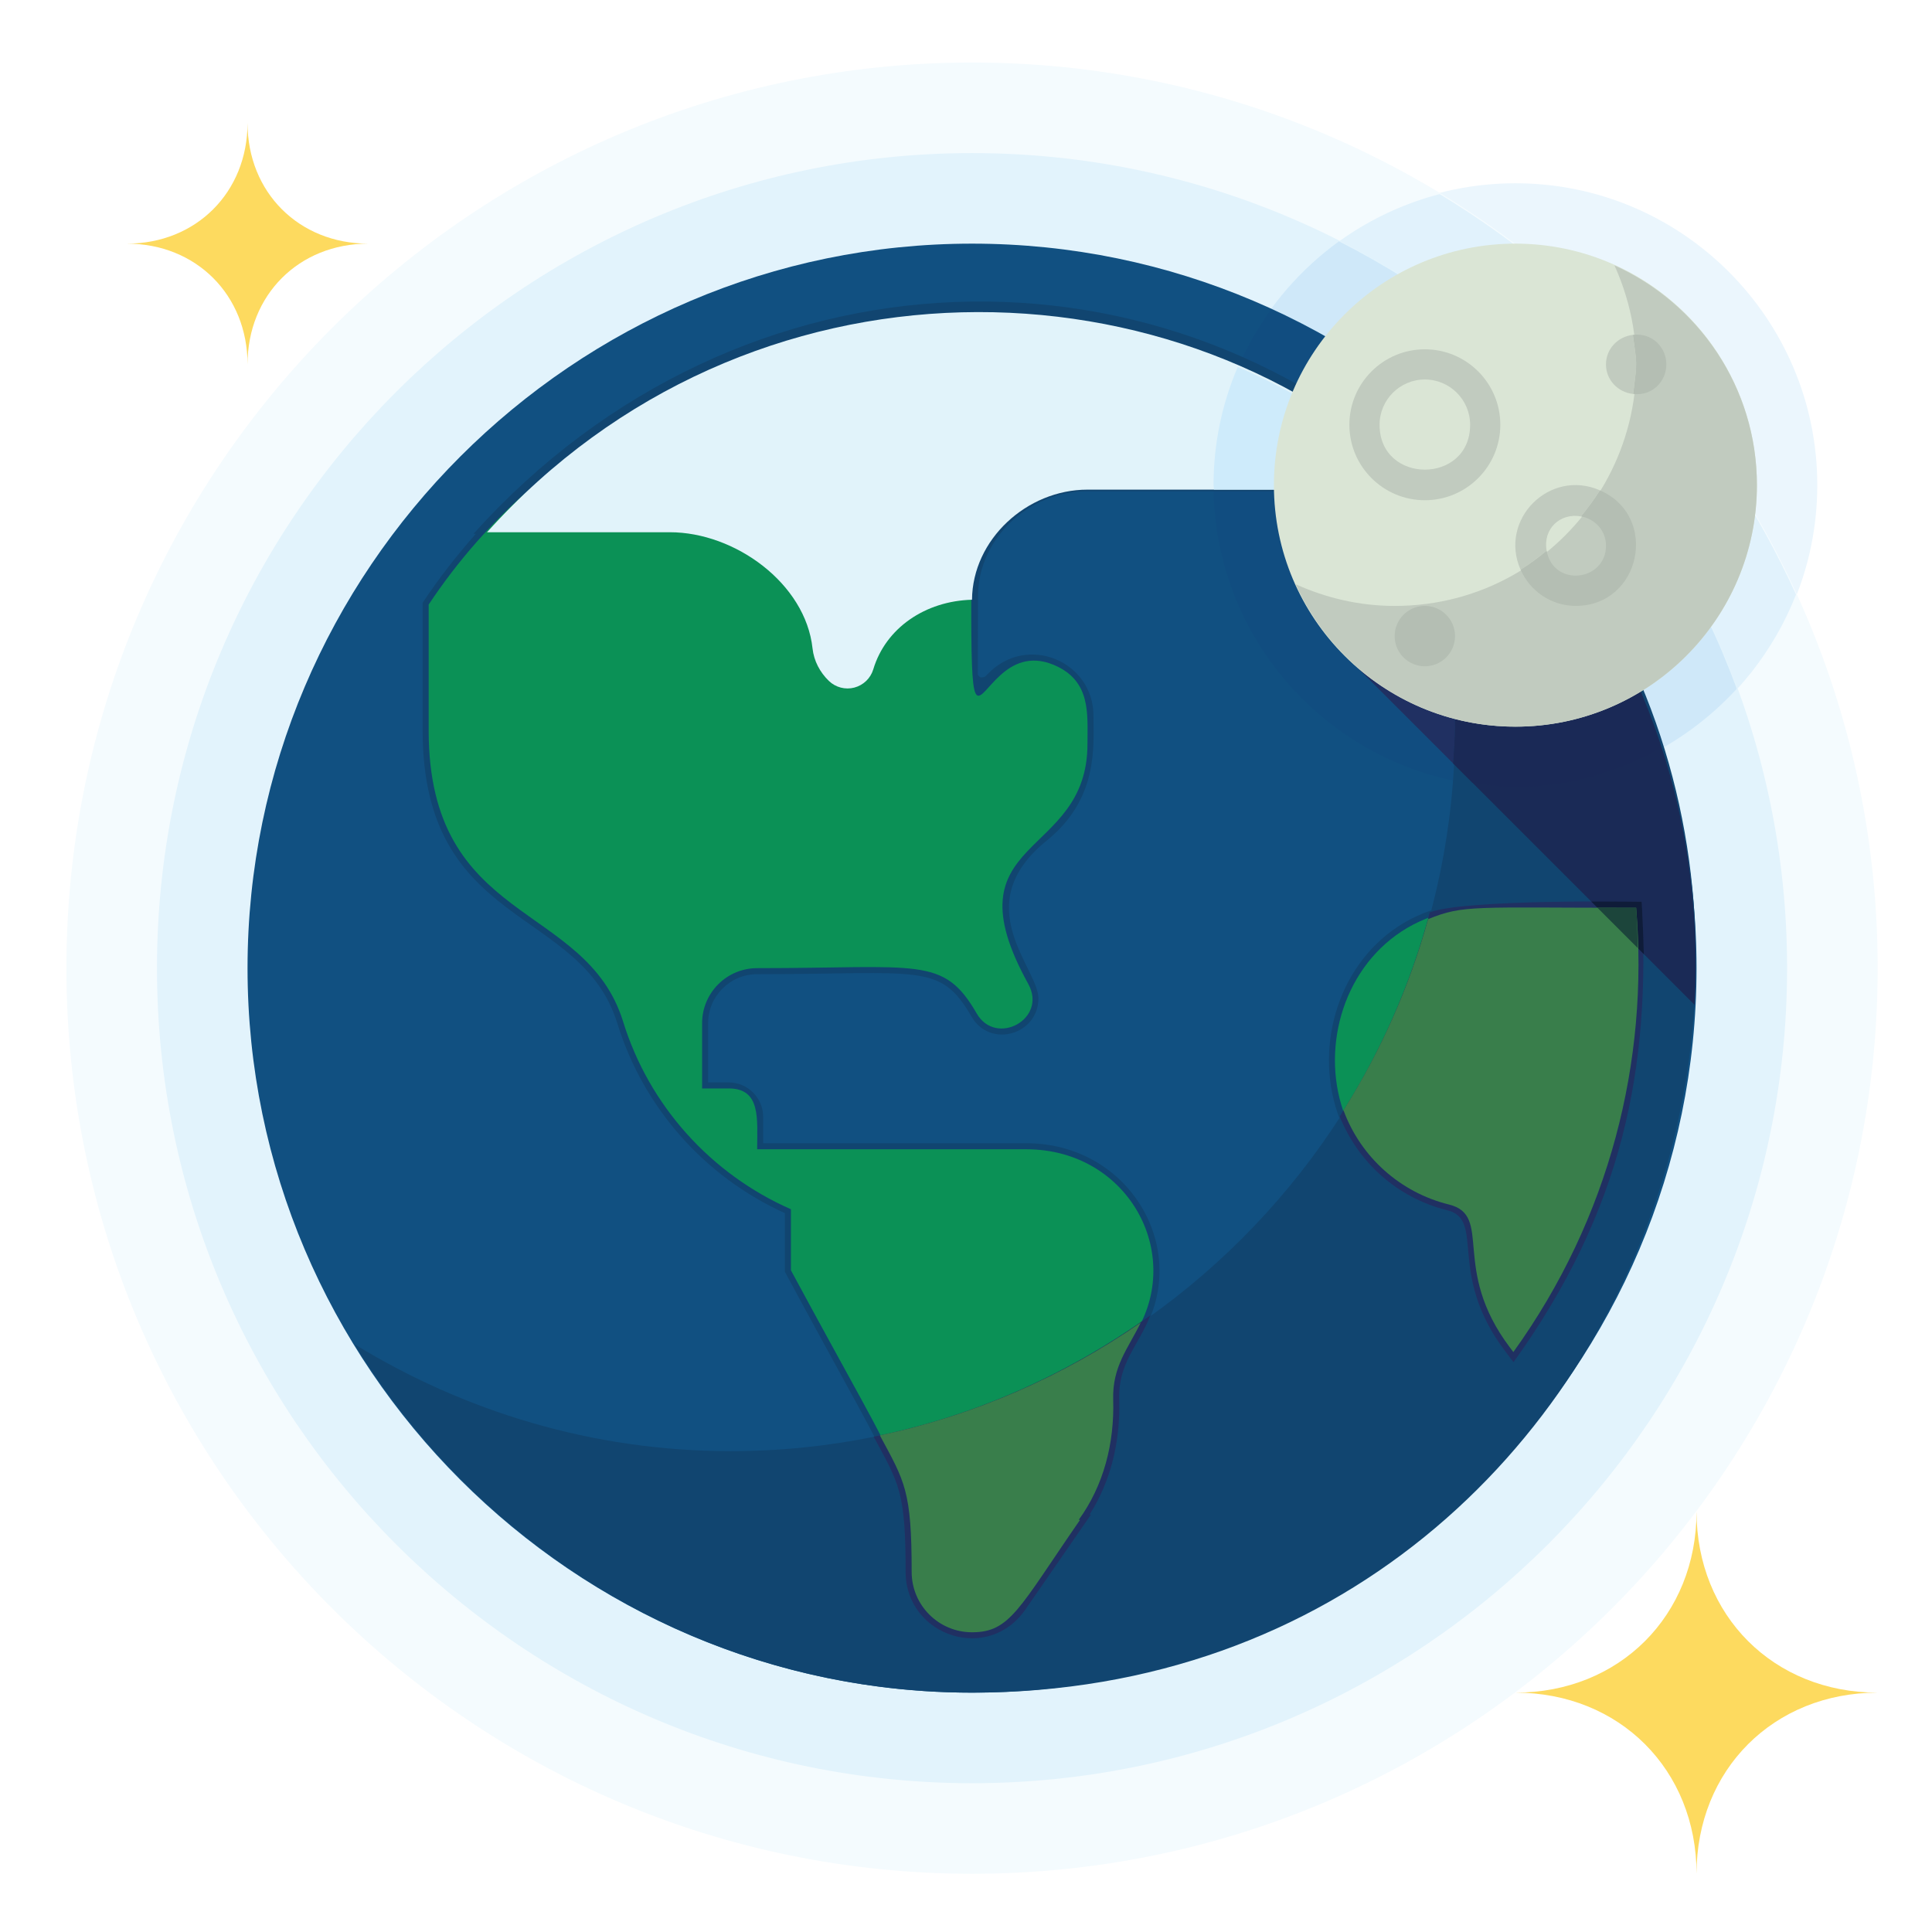 <?xml version="1.0" encoding="utf-8"?>
<!-- Generator: Adobe Illustrator 19.2.1, SVG Export Plug-In . SVG Version: 6.00 Build 0)  -->
<svg version="1.1" id="XMLID_2_" xmlns="http://www.w3.org/2000/svg" xmlns:xlink="http://www.w3.org/1999/xlink" x="0px" y="0px"
	 viewBox="0 0 64 64" enable-background="new 0 0 64 64" xml:space="preserve">
<g id="flat-icon-135">
	<g>
		<g>
			<path fill="#EBF6FD" d="M50.2,6.071c-5.514,0-10,4.486-10,10s4.486,10,10,10s10-4.486,10-10S55.714,6.071,50.2,6.071z"/>
		</g>
	</g>
	<g>
		<g>
			<path fill="#F4FBFE" d="M32.2,2.071c-16.542,0-30,13.458-30,30s13.458,30,30,30s30-13.458,30-30S48.742,2.071,32.2,2.071z"
				/>
		</g>
	</g>
	<path fill="#E1F2FC" d="M59.496,19.694C56.981,14.171,52.844,9.554,47.691,6.429C43.395,7.55,40.2,11.429,40.2,16.071
		c0,5.514,4.486,10,10,10C54.433,26.071,58.039,23.417,59.496,19.694z"/>
	<g>
		<g>
			<path fill="#E2F3FC" d="M32.2,5.071c-14.888,0-27,12.112-27,27s12.112,27,27,27s27-12.112,27-27S47.088,5.071,32.2,5.071
				z"/>
		</g>
	</g>
	<path fill="#CFE8F9" d="M57.532,22.819c-2.364-6.45-7.107-11.747-13.178-14.824C41.849,9.814,40.2,12.745,40.2,16.071
		c0,5.514,4.486,10,10,10C53.106,26.071,55.703,24.805,57.532,22.819z"/>
	<path fill="#115081" d="M32.2,8.071c-13.2,0-24,10.8-24,24s10.8,24,24,24s24-10.8,24-24S45.4,8.071,32.2,8.071z"/>
	<path fill="#114D80" d="M55.046,24.764c-2.08-6.455-6.835-11.722-12.941-14.515C40.919,11.893,40.2,13.894,40.2,16.071
		c0,5.514,4.486,10,10,10C51.967,26.071,53.604,25.571,55.046,24.764z"/>
	<path fill="#114570" d="M44.657,11.614C46.888,15.255,48.2,19.512,48.2,24.071c0,13.2-10.8,24-24,24
		c-4.559,0-8.817-1.312-12.457-3.542C15.97,51.428,23.559,56.071,32.2,56.071
		C56.169,56.071,65.444,24.352,44.657,11.614z"/>
	<g>
		<g>
			<path fill="#114570" d="M54.384,29.872c-1.997,0-3.225,0-5.184,0c-6.086,0-7.186,8.754-1.254,10.222
				c1.271,0.314-0.035,2.093,1.919,4.673c0.126,0.166,0.082,0.108,0.272,0.359
				C53.346,40.659,54.866,35.661,54.384,29.872z"/>
		</g>
		<g>
			<path fill="#114570" d="M15.685,17.683h0.076C15.107,18.432,14.543,19.148,14,19.968c0,2.22,0,2.018,0,4.224
				c0,6.596,5.244,5.805,6.451,9.71c0.862,2.789,2.881,5.073,5.549,6.285c0,0.708,0,1.244,0,1.943
				c4.063,7.546,4,6.763,4,9.971c0.028,2.099,2.765,3.033,4.004,1.164c0.313-0.453,1.826-2.641,2.136-3.091
				l-0.045-0.003c1.595-2.504,0.434-4.025,1.557-5.708c1.964-2.827-0.114-6.592-3.659-6.592
				c-9.756,0-6.454,0-8.712,0v-0.872c0-0.63-0.513-1.143-1.143-1.143h-0.681v-1.961
				c0-0.895,0.729-1.624,1.624-1.624c5.415,0,6.061-0.394,7.101,1.405c0.615,1.064,2.217,0.6,2.217-0.605
				c0-1-2.369-3.087,0.275-5.224c1.726-1.396,1.548-3.138,1.548-4.139c0-1.801-2.204-2.742-3.509-1.374
				c-0.074,0.08-0.099,0.107-0.23,0.107c-0.015-0.007-0.077-0.06-0.091-0.089l0.006-2.634
				c0.016-1.868,1.675-3.447,3.624-3.447c3.295,0,5.432,0,11.664,0C38.724,7.49,24.51,7.87,15.685,17.683z"/>
		</g>
	</g>
	<g>
		<path fill="#FDDA5F" d="M8.2,4.071c0,2.298-1.702,4-4,4c2.298,0,4,1.702,4,4c0-2.298,1.702-4,4-4
			C9.902,8.071,8.2,6.37,8.2,4.071z"/>
		<path fill="#FDDA5F" d="M56.2,50.071c0,3.447-2.553,6-6,6c3.447,0,6,2.553,6,6c0-3.447,2.553-6,6-6
			C58.753,56.071,56.2,53.519,56.2,50.071z"/>
	</g>
	<path fill="#0B9156" d="M54.2,30.071h-5c-5.856,0-6.908,8.418-1.206,9.828c1.49,0.368,0.043,2.121,2.03,4.746
		l0.108,0.143C53.328,40.347,54.621,35.144,54.2,30.071z"/>
	<path fill="#0B9156" d="M33.994,38.071c-3.873,0-4.939,0-8.912,0c0-1.001,0.132-2.015-0.943-2.015h-0.881v-2.161
		c0-1.007,0.817-1.824,1.824-1.824c5.391,0,6.17-0.406,7.274,1.504c0.638,1.103,2.35,0.183,1.706-0.982
		c-2.733-4.937,1.962-4.087,1.962-7.949c0-1,0.125-2.103-1.125-2.622C31.718,20.706,32.2,29.663,32.2,11.071
		c-7.518,0.061-14.103,3.087-18,8.957v4.164c0,6.463,5.206,5.652,6.442,9.651c0.861,2.787,2.914,5.054,5.558,6.214
		v2.022c4.032,7.483,4,6.757,4,9.992c0,1.105,0.895,2,2,2c1.264,0,1.548-0.787,3.577-3.723l-0.042-0.003
		c1.815-2.499,0.553-4.197,1.751-5.994C39.329,41.7,37.451,38.071,33.994,38.071z"/>
	<g>
		<path fill="#203062" d="M47.56,18.662l-3.025,3.025l3.603,3.603C48.159,24.884,48.2,24.483,48.2,24.071
			C48.2,22.21,47.971,20.402,47.56,18.662z"/>
		<path fill="#1A2A56" d="M50.053,16.17L47.56,18.662c0.411,1.74,0.64,3.547,0.64,5.409
			c0,0.412-0.041,0.813-0.062,1.219l7.997,7.997C56.486,26.751,54.238,20.845,50.053,16.17z"/>
	</g>
	<path fill="#E1F3FA" d="M16.134,17.631H22.19c2.16,0,4.493,1.698,4.726,3.846c0.045,0.419,0.247,0.795,0.542,1.08
		c0.224,0.215,0.544,0.299,0.844,0.22c0.3-0.079,0.538-0.309,0.627-0.606c0.411-1.368,1.722-2.263,3.27-2.304
		c0.017-2,1.82-3.647,3.824-3.647h11.174C39.075,8.263,24.76,8.042,16.134,17.631z"/>
	<g>
		<path fill="#203062" d="M34.004,53.264c0.313-0.453,1.826-2.641,2.136-3.091l-0.045-0.003
			c0.685-1.075,1.023-2.383,0.98-3.807c-0.037-1.228,0.649-1.792,1.033-2.792
			c-2.701,1.935-5.802,3.34-9.166,4.021C29.8,49.181,30,49.429,30,52.101
			C30.028,54.2,32.765,55.133,34.004,53.264z"/>
	</g>
	<path fill="#203062" d="M50.137,45.124c3.628-5.048,4.556-9.765,4.247-15.253c0,0-5.831-0.1-7.018,0.351
		c-0.648,2.424-1.658,4.699-2.986,6.761c0.605,1.513,1.899,2.697,3.566,3.11
		c1.271,0.314-0.035,2.093,1.919,4.673C49.99,44.931,49.946,44.873,50.137,45.124z"/>
	<path fill="#0F1C39" d="M52.71,29.863l1.743,1.743c-0.018-0.806-0.069-1.735-0.069-1.735
		S53.676,29.86,52.71,29.863z"/>
	<path fill="#397E4B" d="M35.777,50.349l-0.042-0.003c0.826-1.138,1.184-2.538,1.141-3.976
		c-0.033-1.108,0.496-1.7,0.913-2.558c-2.568,1.777-5.492,3.069-8.642,3.737c0.83,1.54,1.053,1.837,1.053,4.522
		c0,1.105,0.895,2,2,2C33.464,54.071,33.748,53.284,35.777,50.349z"/>
	<path fill="#397E4B" d="M50.132,44.788c3.195-4.441,4.489-9.644,4.068-14.716c-5.368,0-5.709-0.108-6.892,0.376
		c-0.628,2.262-1.578,4.387-2.803,6.332c0.566,1.54,1.871,2.72,3.489,3.12c1.49,0.368,0.043,2.121,2.03,4.746
		L50.132,44.788z"/>
	<path fill="#1C453B" d="M54.252,31.405c-0.007-0.461-0.019-0.934-0.052-1.333h-1.281L54.252,31.405z"/>
	<path fill="#CEEBFB" d="M41.002,12.155C40.488,13.359,40.2,14.682,40.2,16.071c0,0.051,0.014,0.098,0.015,0.148h6.982
		C45.471,14.528,43.2,13.113,41.002,12.155z"/>
	<path fill="#1A2956" d="M47.56,18.662c0.411,1.74,0.64,3.547,0.64,5.409c0,0.412-0.041,0.813-0.062,1.219l0.637,0.637
		c0.47,0.068,0.937,0.144,1.425,0.144c1.753,0,3.378-0.493,4.812-1.289c-1.047-3.218-2.746-6.14-4.96-8.613
		L47.56,18.662z"/>
	<g>
		<g>
			<circle fill="#DAE5D5" cx="50.2" cy="16.071" r="8"/>
			<path fill="#C1CBBF" d="M53.481,8.791c2.41,5.337-1.52,11.281-7.281,11.281c-1.172,0-2.277-0.266-3.281-0.719
				c1.254,2.778,4.035,4.719,7.281,4.719c4.418,0,8-3.582,8-8C58.2,12.825,56.259,10.045,53.481,8.791z"/>
			<g>
				<path fill="#C1CBBF" d="M47.2,16.571c-1.379,0-2.5-1.121-2.5-2.5s1.121-2.5,2.5-2.5s2.5,1.121,2.5,2.5
					S48.579,16.571,47.2,16.571z M47.2,12.571c-0.826,0-1.5,0.673-1.5,1.5c0,1.982,3,1.982,3,0
					C48.7,13.244,48.026,12.571,47.2,12.571z"/>
			</g>
		</g>
		<g>
			<path fill="none" d="M51.234,18.242c0.417-0.341,0.795-0.719,1.136-1.136C51.695,16.983,51.104,17.506,51.234,18.242z
				"/>
			<path fill="#C1CBBF" d="M54.091,11.093C53.593,11.15,53.2,11.558,53.2,12.071c0,0.517,0.398,0.928,0.901,0.98
				C54.247,11.876,54.226,12.14,54.091,11.093z"/>
			<path fill="#B4BEB3" d="M55.2,12.071c0-0.549-0.45-1.055-1.109-0.978c0.136,1.05,0.155,0.785,0.01,1.958
				C54.756,13.122,55.2,12.617,55.2,12.071z"/>
			<path fill="#C1CBBF" d="M52.37,17.106c0.226-0.276,0.44-0.558,0.627-0.864c-1.66-0.728-3.356,0.964-2.627,2.627
				c0.305-0.188,0.587-0.402,0.864-0.627C51.104,17.506,51.695,16.983,52.37,17.106z"/>
			<path fill="#B4BEB3" d="M52.2,20.071c2.151,0,2.783-2.96,0.798-3.829c-0.188,0.305-0.402,0.587-0.627,0.864
				c0.467,0.084,0.83,0.474,0.83,0.966c0,1.192-1.746,1.392-1.966,0.17c-0.276,0.226-0.558,0.44-0.864,0.627
				C50.68,19.575,51.381,20.071,52.2,20.071z"/>
			<circle fill="#B4BEB3" cx="47.2" cy="21.071" r="1"/>
		</g>
	</g>
</g>
</svg>
